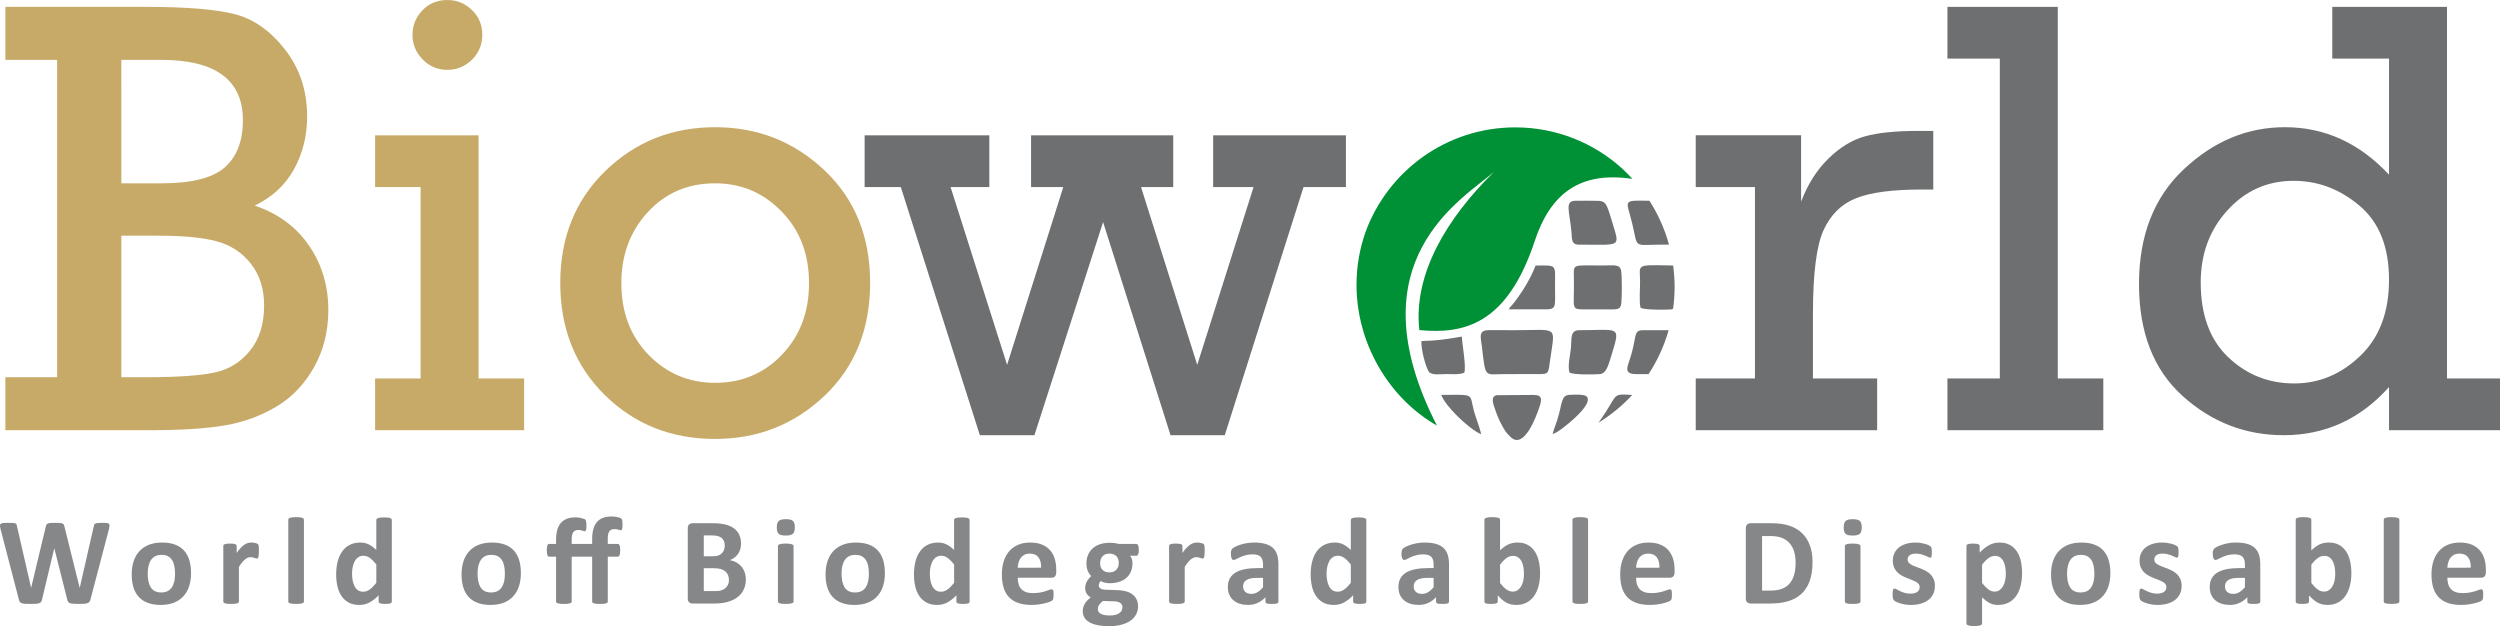 <svg xmlns:inkscape="http://www.inkscape.org/namespaces/inkscape" xmlns:sodipodi="http://sodipodi.sourceforge.net/DTD/sodipodi-0.dtd" xmlns="http://www.w3.org/2000/svg" xmlns:svg="http://www.w3.org/2000/svg" version="1.1" id="svg16" sodipodi:docname="BioWorld Logo QQ.cdr" viewBox="153.81 384.92 287.66 72.04">
  <defs id="defs20"/>
  <sodipodi:namedview id="namedview18" pagecolor="#ffffff" bordercolor="#666666" borderopacity="1.0" inkscape:pageshadow="2" inkscape:pageopacity="0.0" inkscape:pagecheckerboard="0"/>
  <g id="Layer1000">
    <path d="m 218.276,417.468 c 0,-5.225 1.734,-9.53 5.189,-12.877 3.455,-3.36 7.664,-5.034 12.638,-5.034 4.878,0 9.075,1.65 12.578,4.962 3.503,3.312 5.249,7.628 5.249,12.949 0,5.332 -1.746,9.661 -5.237,12.985 -3.491,3.312 -7.688,4.974 -12.59,4.974 -5.046,0 -9.278,-1.686 -12.698,-5.046 -3.419,-3.372 -5.129,-7.676 -5.129,-12.913 z m 7.03,0.024 c 0,3.36 1.04,6.11 3.133,8.262 2.092,2.14 4.651,3.216 7.664,3.216 3.061,0 5.632,-1.088 7.7,-3.252 2.068,-2.176 3.097,-4.914 3.097,-8.226 0,-3.336 -1.052,-6.086 -3.157,-8.238 -2.104,-2.164 -4.651,-3.24 -7.64,-3.24 -3.133,0 -5.715,1.1 -7.748,3.312 -2.033,2.2 -3.049,4.926 -3.049,8.166 z m -64.924,10.833 v -36.515 h -5.954 v -6.098 h 16.225 c 4.46,0 7.808,0.263 10.031,0.801 2.236,0.538 4.197,1.901 5.907,4.089 1.71,2.188 2.559,4.747 2.559,7.7 0,2.26 -0.514,4.304 -1.53,6.134 -1.028,1.817 -2.523,3.204 -4.496,4.137 2.714,0.933 4.806,2.475 6.265,4.639 1.471,2.152 2.2,4.615 2.2,7.389 0,2.403 -0.538,4.591 -1.626,6.54 -1.088,1.961 -2.535,3.479 -4.328,4.556 -1.794,1.064 -3.766,1.794 -5.907,2.164 -2.128,0.37 -5.046,0.562 -8.728,0.562 h -16.572 v -6.098 z m 7.389,-22.311 h 4.579 c 3.503,0 5.942,-0.61 7.329,-1.841 1.387,-1.232 2.08,-3.037 2.08,-5.417 0,-4.627 -3.133,-6.947 -9.41,-6.947 h -4.579 z m 0,22.311 h 2.762 c 3.623,0 6.277,-0.179 7.951,-0.538 1.686,-0.359 3.061,-1.22 4.125,-2.559 1.064,-1.339 1.59,-3.049 1.59,-5.153 0,-1.913 -0.502,-3.515 -1.518,-4.806 -1.016,-1.291 -2.332,-2.152 -3.934,-2.583 -1.59,-0.431 -3.85,-0.646 -6.767,-0.646 h -4.209 z m 33.502,-39.409 c 0,-1.076 0.383,-2.009 1.136,-2.798 0.753,-0.801 1.722,-1.196 2.881,-1.196 1.1,0 2.033,0.383 2.834,1.16 0.789,0.765 1.183,1.722 1.183,2.834 0,1.124 -0.395,2.08 -1.183,2.869 -0.801,0.777 -1.734,1.172 -2.834,1.172 -1.112,0 -2.068,-0.395 -2.846,-1.196 -0.777,-0.789 -1.172,-1.746 -1.172,-2.846 z m 0.933,39.552 v -22.024 h -5.237 v -5.955 h 11.909 v 27.978 h 5.237 v 5.955 h -17.146 v -5.955 z" style="fill:#c8aa68;fill-rule:evenodd" id="path2"/>
    <path d="m 342.585,420.342 c 0.548,0.26 2.765,0.227 3.487,0.183 l 0.249,-0.061 c 0.116,-0.833 0.177,-1.714 0.177,-2.549 0,-0.835 -0.07,-1.673 -0.17,-2.45 l -0.348,-0.002 c -3.92,-0.077 -3.506,-0.118 -3.458,1.666 0.022,0.834 -0.136,2.597 0.063,3.213 z m 1.02,-12.319 c 0.988,1.54 1.751,3.237 2.245,5.045 l -0.783,0.002 c -3.439,0.005 -2.735,0.529 -3.458,-2.473 -0.647,-2.686 -1.243,-2.636 1.996,-2.574 z m 2.205,14.888 c -0.513,1.816 -1.3,3.518 -2.312,5.058 l -1.338,-8e-4 c -1.737,0.007 -1.012,-0.892 -0.594,-2.438 0.544,-2.016 0.242,-2.618 1.321,-2.618 z m -4.188,7.456 c -1.141,1.233 -2.449,2.309 -3.889,3.192 2.422,-3.335 1.336,-3.34 3.889,-3.192 z m -9.164,4.499 c 0.648,-0.162 2.095,-1.429 2.485,-1.79 0.392,-0.363 2.054,-1.884 1.438,-2.534 -0.266,-0.281 -1.456,-0.211 -1.949,-0.192 -1.02,0.039 -0.822,0.906 -1.432,2.877 -0.16,0.516 -0.441,1.188 -0.541,1.639 z m -5.56,-6.9 3.906,-0.002 c 1.273,-6e-4 1.145,-0.037 1.4,-1.828 0.551,-3.867 0.92,-3.215 -4.307,-3.222 -0.933,-0.003 -1.892,-0.023 -2.822,-0.007 -1.211,0.02 -0.869,0.888 -0.756,1.859 0.437,3.76 0.294,3.204 2.579,3.2 z m 3.361,2.397 -4.257,0.029 c -0.749,0.205 -0.337,1.092 -0.145,1.675 0.182,0.554 0.469,1.234 0.731,1.721 0.379,0.704 0.572,0.993 1.087,1.461 1.501,1.363 2.896,-2.36 3.254,-3.458 0.27,-0.826 0.43,-1.429 -0.671,-1.429 z m -12.878,-6.202 c -0.129,0.702 0.482,3.069 0.847,3.542 0.335,0.434 1.353,0.26 1.947,0.259 0.746,-0.002 1.569,0.09 2.124,-0.163 0.237,-0.694 -0.238,-3.171 -0.284,-4.152 -1.713,0.297 -2.784,0.477 -4.635,0.514 z m 10.036,-3.646 4.115,0.001 c 1.411,-0.004 1.21,-0.193 1.206,-2.661 -0.005,-2.583 0.291,-2.394 -2.24,-2.381 -0.541,1.462 -1.592,3.155 -2.577,4.403 -0.207,0.263 -0.377,0.355 -0.503,0.638 z m 8.748,0.005 3.271,-0.002 c 0.69,-0.009 0.878,-0.149 0.937,-0.802 0.062,-0.671 0.085,-3.054 -0.034,-3.672 -0.149,-0.774 -0.953,-0.575 -2.084,-0.576 -3.63,-0.002 -3.363,-0.253 -3.348,1.477 0.007,0.78 0.008,1.583 -0.014,2.363 -0.033,1.185 0.115,1.212 1.272,1.211 z m -1.76,7.279 c 0.585,0.258 2.65,0.226 3.493,0.167 0.781,-0.054 1.038,-1.222 1.369,-2.29 1.045,-3.379 0.821,-2.757 -3.737,-2.763 -1.101,-0.002 -0.863,1.044 -0.963,2.057 -0.085,0.863 -0.401,2.072 -0.162,2.829 z m 1.125,-14.726 c 4.755,-0.009 4.68,0.362 3.862,-2.35 -0.773,-2.564 -0.764,-2.708 -2.045,-2.7 -0.745,0.005 -1.542,-0.03 -2.278,-0.005 -1.227,0.042 -0.686,1.094 -0.443,3.552 0.082,0.829 -0.071,1.504 0.904,1.503 z m -11.299,21.817 c -0.068,-0.53 -0.621,-1.937 -0.813,-2.648 -0.569,-2.098 0.203,-1.901 -3.772,-1.883 0.435,1.241 3.082,3.85 4.585,4.531 z m -57.673,0.105 -9.099,-28.552 h -4.161 v -5.955 h 14.348 v 5.955 h -4.46 l 6.504,20.458 6.468,-20.458 h -3.707 v -5.955 h 16.357 v 5.955 h -3.706 l 6.468,20.458 6.481,-20.458 h -4.651 v -5.955 h 15.28 v 5.955 h -4.878 l -9.063,28.552 h -6.241 l -7.76,-24.523 -7.903,24.523 z m 89.184,-6.529 v -22.024 h -6.815 v -5.955 h 12.124 v 7.64 c 0.753,-1.985 1.794,-3.635 3.121,-4.938 1.339,-1.315 2.75,-2.176 4.233,-2.583 1.494,-0.418 3.527,-0.622 6.098,-0.622 h 1.758 v 6.743 h -1.327 c -3.396,0 -5.918,0.335 -7.592,1.016 -1.674,0.67 -2.905,1.901 -3.719,3.683 -0.801,1.782 -1.208,4.986 -1.208,9.589 v 7.449 h 7.389 v 5.955 h -20.876 v -5.955 z m 28.175,0 V 391.666 H 377.89 v -5.954 h 12.698 v 42.756 h 5.237 v 5.955 H 377.89 v -5.955 z m 57.553,0 v 5.955 h -12.77 v -4.962 c -3.312,3.695 -7.353,5.536 -12.124,5.536 -4.412,0 -8.298,-1.507 -11.634,-4.52 -3.336,-3.013 -5.01,-7.305 -5.01,-12.865 0,-5.584 1.722,-9.996 5.153,-13.212 3.432,-3.228 7.306,-4.842 11.634,-4.842 4.579,0 8.573,1.817 11.981,5.464 v -13.355 h -6.528 v -5.954 h 13.2 v 42.756 z m -34.435,-11.048 c 0,3.73 1.052,6.6 3.168,8.609 2.116,2.009 4.651,3.013 7.592,3.013 2.858,0 5.38,-1.052 7.593,-3.168 2.212,-2.116 3.312,-5.034 3.312,-8.764 0,-3.766 -1.124,-6.6 -3.384,-8.513 -2.26,-1.913 -4.783,-2.869 -7.593,-2.869 -3.013,0 -5.548,1.124 -7.604,3.384 -2.057,2.248 -3.085,5.022 -3.085,8.31 z" style="fill:#6e6f70;fill-rule:evenodd" id="path4"/>
    <path d="m 341.638,405.505 c -0.356,-0.395 -0.729,-0.774 -1.118,-1.137 l -0.028,-0.027 -6e-4,-3e-4 c -3.256,-2.96 -7.582,-4.764 -12.33,-4.764 -7.903,0 -14.638,5 -17.216,12.008 -0.679,1.908 -1.05,3.963 -1.05,6.104 0,6.595 3.551,12.721 8.803,15.936 0.149,0.09 0.299,0.177 0.451,0.263 -9.765,-19.02 3.057,-26.115 6.565,-29.191 -5.452,5.351 -9.313,11.799 -8.588,18.207 4.997,0.469 10.048,-0.513 13.266,-10.224 1.818,-5.487 5.2,-8.08 11.245,-7.174 z" style="fill:#009035;fill-rule:evenodd" id="path6"/>
    <g id="Layer1001">
      <path d="m 164.221,453.887 c -0.029,0.115 -0.068,0.207 -0.119,0.275 -0.049,0.068 -0.124,0.122 -0.224,0.156 -0.1,0.037 -0.229,0.061 -0.385,0.073 -0.158,0.012 -0.358,0.017 -0.6,0.017 -0.27,0 -0.49,-0.005 -0.653,-0.017 -0.166,-0.012 -0.295,-0.036 -0.39,-0.073 -0.095,-0.034 -0.163,-0.088 -0.207,-0.156 -0.042,-0.068 -0.076,-0.161 -0.1,-0.275 l -1.479,-5.859 h -0.015 l -1.399,5.859 c -0.024,0.11 -0.056,0.2 -0.1,0.268 -0.041,0.068 -0.11,0.122 -0.202,0.161 -0.093,0.039 -0.219,0.064 -0.378,0.076 -0.161,0.012 -0.37,0.017 -0.631,0.017 -0.278,0 -0.497,-0.005 -0.66,-0.017 -0.163,-0.012 -0.295,-0.036 -0.39,-0.073 -0.095,-0.034 -0.163,-0.088 -0.207,-0.156 -0.041,-0.068 -0.078,-0.161 -0.105,-0.275 l -2.098,-8.064 c -0.044,-0.173 -0.066,-0.307 -0.071,-0.405 -0.005,-0.098 0.022,-0.173 0.08,-0.224 0.061,-0.053 0.159,-0.085 0.292,-0.098 0.136,-0.012 0.324,-0.017 0.566,-0.017 0.224,0 0.399,0.002 0.531,0.01 0.132,0.007 0.229,0.024 0.295,0.051 0.066,0.027 0.112,0.063 0.136,0.115 0.022,0.049 0.042,0.119 0.056,0.209 l 1.623,7.08 h 0.007 l 1.684,-7.028 c 0.02,-0.09 0.044,-0.166 0.076,-0.222 0.029,-0.058 0.083,-0.102 0.156,-0.132 0.073,-0.032 0.175,-0.054 0.305,-0.066 0.127,-0.012 0.3,-0.017 0.514,-0.017 0.229,0 0.409,0.005 0.546,0.015 0.137,0.01 0.241,0.029 0.314,0.061 0.073,0.032 0.127,0.076 0.161,0.132 0.034,0.056 0.058,0.134 0.078,0.229 l 1.745,7.028 h 0.015 l 1.608,-7.057 c 0.015,-0.076 0.034,-0.141 0.056,-0.198 0.024,-0.054 0.071,-0.098 0.136,-0.127 0.068,-0.032 0.163,-0.054 0.288,-0.066 0.124,-0.012 0.297,-0.017 0.522,-0.017 0.212,0 0.375,0.005 0.492,0.017 0.117,0.012 0.2,0.044 0.253,0.098 0.051,0.051 0.076,0.129 0.068,0.232 -0.007,0.102 -0.032,0.241 -0.075,0.419 z m 11.572,-3.015 c 0,0.541 -0.071,1.036 -0.214,1.484 -0.144,0.446 -0.358,0.831 -0.651,1.155 -0.29,0.324 -0.653,0.573 -1.092,0.751 -0.439,0.175 -0.951,0.263 -1.535,0.263 -0.568,0 -1.06,-0.078 -1.479,-0.236 -0.419,-0.156 -0.768,-0.385 -1.043,-0.684 -0.276,-0.3 -0.48,-0.668 -0.614,-1.106 -0.134,-0.436 -0.2,-0.936 -0.2,-1.499 0,-0.541 0.073,-1.038 0.217,-1.486 0.146,-0.451 0.363,-0.836 0.655,-1.158 0.29,-0.319 0.653,-0.568 1.089,-0.746 0.434,-0.175 0.946,-0.263 1.53,-0.263 0.573,0 1.067,0.078 1.486,0.232 0.419,0.156 0.765,0.383 1.038,0.682 0.275,0.3 0.478,0.668 0.612,1.106 0.134,0.436 0.2,0.938 0.2,1.506 z m -1.843,0.071 c 0,-0.314 -0.024,-0.605 -0.075,-0.868 -0.051,-0.266 -0.134,-0.495 -0.256,-0.69 -0.119,-0.195 -0.278,-0.348 -0.475,-0.458 -0.2,-0.11 -0.449,-0.163 -0.751,-0.163 -0.268,0 -0.502,0.049 -0.704,0.146 -0.2,0.097 -0.366,0.241 -0.495,0.429 -0.129,0.188 -0.227,0.414 -0.29,0.677 -0.066,0.266 -0.098,0.565 -0.098,0.904 0,0.314 0.027,0.604 0.078,0.868 0.054,0.266 0.139,0.495 0.256,0.69 0.117,0.195 0.275,0.346 0.478,0.453 0.2,0.107 0.448,0.161 0.746,0.161 0.273,0 0.509,-0.049 0.712,-0.146 0.2,-0.097 0.365,-0.239 0.495,-0.424 0.129,-0.188 0.224,-0.412 0.288,-0.675 0.061,-0.266 0.092,-0.565 0.092,-0.904 z m 9.646,-2.6 c 0,0.171 -0.005,0.312 -0.014,0.422 -0.01,0.11 -0.024,0.195 -0.041,0.256 -0.02,0.061 -0.046,0.105 -0.076,0.129 -0.032,0.024 -0.071,0.034 -0.119,0.034 -0.037,0 -0.081,-0.007 -0.129,-0.024 -0.046,-0.017 -0.1,-0.034 -0.161,-0.054 -0.059,-0.019 -0.124,-0.037 -0.195,-0.054 -0.073,-0.017 -0.151,-0.024 -0.236,-0.024 -0.1,0 -0.2,0.02 -0.3,0.061 -0.1,0.041 -0.205,0.102 -0.312,0.19 -0.107,0.085 -0.219,0.2 -0.336,0.341 -0.117,0.144 -0.241,0.32 -0.375,0.529 v 3.975 c 0,0.046 -0.015,0.088 -0.044,0.124 -0.027,0.037 -0.075,0.066 -0.146,0.09 -0.068,0.022 -0.161,0.042 -0.273,0.054 -0.115,0.012 -0.261,0.017 -0.436,0.017 -0.175,0 -0.322,-0.005 -0.436,-0.017 -0.112,-0.012 -0.205,-0.032 -0.273,-0.054 -0.071,-0.024 -0.12,-0.054 -0.146,-0.09 -0.029,-0.036 -0.044,-0.078 -0.044,-0.124 v -6.375 c 0,-0.046 0.012,-0.088 0.036,-0.124 0.022,-0.037 0.066,-0.066 0.127,-0.09 0.064,-0.022 0.141,-0.041 0.239,-0.054 0.098,-0.012 0.222,-0.017 0.368,-0.017 0.153,0 0.278,0.005 0.378,0.017 0.1,0.012 0.178,0.032 0.234,0.054 0.054,0.024 0.092,0.053 0.117,0.09 0.024,0.037 0.037,0.078 0.037,0.124 v 0.794 c 0.166,-0.239 0.324,-0.434 0.47,-0.587 0.149,-0.153 0.29,-0.278 0.422,-0.368 0.134,-0.09 0.268,-0.153 0.402,-0.188 0.132,-0.037 0.266,-0.054 0.4,-0.054 0.061,0 0.129,0.003 0.2,0.01 0.071,0.007 0.146,0.019 0.222,0.037 0.075,0.017 0.144,0.036 0.2,0.056 0.058,0.022 0.1,0.044 0.127,0.068 0.024,0.024 0.044,0.051 0.056,0.078 0.012,0.029 0.022,0.068 0.032,0.119 0.01,0.049 0.017,0.124 0.022,0.224 0.005,0.1 0.007,0.234 0.007,0.405 z m 5.184,5.781 c 0,0.046 -0.015,0.088 -0.044,0.124 -0.027,0.037 -0.075,0.066 -0.146,0.09 -0.068,0.022 -0.161,0.042 -0.273,0.054 -0.115,0.012 -0.261,0.017 -0.436,0.017 -0.175,0 -0.322,-0.005 -0.436,-0.017 -0.112,-0.012 -0.205,-0.032 -0.273,-0.054 -0.071,-0.024 -0.12,-0.054 -0.146,-0.09 -0.029,-0.036 -0.044,-0.078 -0.044,-0.124 v -9.395 c 0,-0.049 0.015,-0.09 0.044,-0.129 0.027,-0.036 0.075,-0.07 0.146,-0.095 0.068,-0.027 0.161,-0.046 0.273,-0.061 0.115,-0.015 0.261,-0.022 0.436,-0.022 0.175,0 0.321,0.007 0.436,0.022 0.112,0.015 0.205,0.034 0.273,0.061 0.071,0.024 0.12,0.058 0.146,0.095 0.029,0.039 0.044,0.081 0.044,0.129 z m 10.114,0 c 0,0.051 -0.012,0.095 -0.036,0.132 -0.022,0.037 -0.064,0.066 -0.119,0.09 -0.059,0.022 -0.137,0.039 -0.234,0.049 -0.098,0.01 -0.217,0.015 -0.358,0.015 -0.154,0 -0.278,-0.005 -0.373,-0.015 -0.095,-0.01 -0.171,-0.027 -0.232,-0.049 -0.058,-0.024 -0.102,-0.056 -0.127,-0.09 -0.027,-0.037 -0.041,-0.081 -0.041,-0.134 v -0.709 c -0.327,0.353 -0.673,0.626 -1.031,0.821 -0.361,0.195 -0.758,0.292 -1.197,0.292 -0.485,0 -0.897,-0.095 -1.23,-0.283 -0.336,-0.188 -0.609,-0.441 -0.821,-0.76 -0.212,-0.317 -0.366,-0.69 -0.461,-1.116 -0.095,-0.426 -0.144,-0.875 -0.144,-1.345 0,-0.566 0.061,-1.075 0.183,-1.528 0.122,-0.451 0.297,-0.836 0.531,-1.155 0.234,-0.319 0.524,-0.563 0.872,-0.736 0.346,-0.171 0.746,-0.256 1.199,-0.256 0.356,0 0.68,0.073 0.97,0.217 0.292,0.146 0.58,0.358 0.865,0.639 v -3.443 c 0,-0.049 0.012,-0.09 0.039,-0.129 0.027,-0.036 0.073,-0.071 0.144,-0.095 0.068,-0.027 0.161,-0.046 0.273,-0.061 0.115,-0.014 0.261,-0.022 0.436,-0.022 0.175,0 0.322,0.007 0.436,0.022 0.112,0.015 0.205,0.034 0.271,0.061 0.066,0.024 0.115,0.058 0.141,0.095 0.029,0.039 0.044,0.081 0.044,0.129 z m -1.784,-4.257 c -0.256,-0.324 -0.505,-0.57 -0.738,-0.744 -0.236,-0.17 -0.482,-0.256 -0.741,-0.256 -0.231,0 -0.434,0.058 -0.602,0.175 -0.171,0.117 -0.305,0.27 -0.407,0.465 -0.102,0.197 -0.18,0.414 -0.229,0.653 -0.051,0.241 -0.076,0.487 -0.076,0.738 0,0.268 0.022,0.526 0.064,0.777 0.044,0.253 0.115,0.478 0.212,0.675 0.098,0.197 0.227,0.356 0.39,0.475 0.161,0.119 0.366,0.178 0.614,0.178 0.122,0 0.244,-0.017 0.36,-0.054 0.117,-0.036 0.234,-0.093 0.356,-0.175 0.122,-0.081 0.246,-0.185 0.375,-0.317 0.129,-0.132 0.271,-0.29 0.422,-0.48 z m 16.635,1.006 c 0,0.541 -0.071,1.036 -0.215,1.484 -0.144,0.446 -0.358,0.831 -0.65,1.155 -0.29,0.324 -0.653,0.573 -1.092,0.751 -0.439,0.175 -0.951,0.263 -1.535,0.263 -0.568,0 -1.06,-0.078 -1.479,-0.236 -0.419,-0.156 -0.768,-0.385 -1.043,-0.684 -0.276,-0.3 -0.48,-0.668 -0.614,-1.106 -0.134,-0.436 -0.2,-0.936 -0.2,-1.499 0,-0.541 0.073,-1.038 0.217,-1.486 0.146,-0.451 0.363,-0.836 0.655,-1.158 0.29,-0.319 0.653,-0.568 1.089,-0.746 0.434,-0.175 0.946,-0.263 1.53,-0.263 0.573,0 1.068,0.078 1.486,0.232 0.419,0.156 0.765,0.383 1.038,0.682 0.275,0.3 0.478,0.668 0.612,1.106 0.134,0.436 0.2,0.938 0.2,1.506 z m -1.843,0.071 c 0,-0.314 -0.024,-0.605 -0.075,-0.868 -0.051,-0.266 -0.134,-0.495 -0.256,-0.69 -0.119,-0.195 -0.278,-0.348 -0.475,-0.458 -0.2,-0.11 -0.448,-0.163 -0.751,-0.163 -0.268,0 -0.502,0.049 -0.704,0.146 -0.2,0.097 -0.366,0.241 -0.495,0.429 -0.129,0.188 -0.227,0.414 -0.29,0.677 -0.066,0.266 -0.098,0.565 -0.098,0.904 0,0.314 0.027,0.604 0.078,0.868 0.054,0.266 0.139,0.495 0.256,0.69 0.117,0.195 0.275,0.346 0.478,0.453 0.2,0.107 0.449,0.161 0.746,0.161 0.273,0 0.509,-0.049 0.712,-0.146 0.2,-0.097 0.365,-0.239 0.495,-0.424 0.129,-0.188 0.224,-0.412 0.288,-0.675 0.061,-0.266 0.092,-0.565 0.092,-0.904 z m 13.535,-5.634 c 0,0.229 -0.014,0.392 -0.046,0.487 -0.032,0.095 -0.081,0.144 -0.154,0.144 -0.032,0 -0.068,-0.007 -0.109,-0.022 -0.039,-0.014 -0.09,-0.032 -0.149,-0.051 -0.058,-0.02 -0.127,-0.034 -0.202,-0.049 -0.076,-0.015 -0.163,-0.022 -0.263,-0.022 -0.273,0 -0.47,0.085 -0.592,0.256 -0.119,0.171 -0.18,0.453 -0.18,0.848 v 0.607 h 1.15 c 0.044,0 0.08,0.012 0.117,0.037 0.034,0.024 0.066,0.063 0.093,0.117 0.024,0.056 0.044,0.132 0.056,0.227 0.012,0.095 0.017,0.212 0.017,0.351 0,0.263 -0.024,0.451 -0.073,0.563 -0.051,0.112 -0.117,0.168 -0.202,0.168 h -1.157 v 5.154 c 0,0.046 -0.015,0.088 -0.044,0.124 -0.027,0.037 -0.075,0.066 -0.141,0.09 -0.068,0.022 -0.161,0.042 -0.278,0.054 -0.117,0.012 -0.261,0.017 -0.431,0.017 -0.178,0 -0.324,-0.005 -0.441,-0.017 -0.117,-0.012 -0.21,-0.032 -0.278,-0.054 -0.066,-0.024 -0.115,-0.054 -0.141,-0.09 -0.029,-0.036 -0.044,-0.078 -0.044,-0.124 v -5.154 h -2.354 v 5.154 c 0,0.046 -0.015,0.088 -0.044,0.124 -0.027,0.037 -0.076,0.066 -0.146,0.09 -0.068,0.022 -0.163,0.042 -0.28,0.054 -0.117,0.012 -0.261,0.017 -0.431,0.017 -0.173,0 -0.317,-0.005 -0.434,-0.017 -0.117,-0.012 -0.212,-0.032 -0.28,-0.054 -0.068,-0.024 -0.117,-0.054 -0.144,-0.09 -0.027,-0.036 -0.039,-0.078 -0.039,-0.124 v -5.154 h -0.797 c -0.09,0 -0.159,-0.056 -0.202,-0.168 -0.046,-0.112 -0.068,-0.3 -0.068,-0.563 0,-0.139 0.005,-0.256 0.017,-0.351 0.012,-0.095 0.029,-0.171 0.051,-0.227 0.022,-0.054 0.049,-0.092 0.085,-0.117 0.034,-0.024 0.075,-0.037 0.124,-0.037 h 0.79 v -0.47 c 0,-0.426 0.044,-0.802 0.132,-1.126 0.088,-0.322 0.224,-0.592 0.407,-0.809 0.185,-0.214 0.417,-0.378 0.695,-0.487 0.278,-0.11 0.609,-0.163 0.989,-0.163 0.21,0 0.397,0.017 0.566,0.054 0.166,0.036 0.309,0.075 0.429,0.119 0.056,0.017 0.102,0.044 0.134,0.073 0.034,0.032 0.061,0.078 0.083,0.136 0.022,0.061 0.037,0.137 0.046,0.229 0.01,0.095 0.015,0.209 0.015,0.348 0,0.234 -0.015,0.4 -0.046,0.495 -0.032,0.095 -0.083,0.141 -0.154,0.141 -0.034,0 -0.071,-0.005 -0.115,-0.02 -0.041,-0.014 -0.093,-0.032 -0.149,-0.051 -0.056,-0.02 -0.124,-0.037 -0.202,-0.054 -0.081,-0.017 -0.166,-0.024 -0.261,-0.024 -0.276,0 -0.473,0.085 -0.592,0.259 -0.119,0.173 -0.178,0.456 -0.178,0.848 v 0.502 h 2.354 v -0.566 c 0,-0.434 0.046,-0.811 0.137,-1.135 0.09,-0.324 0.227,-0.595 0.409,-0.812 0.183,-0.217 0.414,-0.378 0.692,-0.485 0.278,-0.107 0.609,-0.161 0.994,-0.161 0.205,0 0.39,0.017 0.56,0.051 0.168,0.032 0.312,0.071 0.431,0.115 0.051,0.017 0.095,0.044 0.132,0.078 0.037,0.034 0.064,0.078 0.083,0.137 0.017,0.056 0.031,0.134 0.041,0.229 0.01,0.095 0.014,0.212 0.014,0.351 z m 14.193,6.282 c 0,0.329 -0.046,0.626 -0.137,0.895 -0.09,0.266 -0.214,0.502 -0.373,0.707 -0.161,0.205 -0.351,0.38 -0.57,0.529 -0.222,0.149 -0.466,0.268 -0.731,0.366 -0.266,0.095 -0.551,0.166 -0.853,0.209 -0.302,0.046 -0.639,0.068 -1.009,0.068 h -2.454 c -0.156,0 -0.287,-0.046 -0.395,-0.139 -0.107,-0.093 -0.161,-0.244 -0.161,-0.453 v -8.057 c 0,-0.21 0.054,-0.361 0.161,-0.453 0.107,-0.093 0.239,-0.139 0.395,-0.139 h 2.315 c 0.565,0 1.043,0.048 1.435,0.144 0.393,0.095 0.721,0.239 0.99,0.431 0.27,0.193 0.475,0.436 0.617,0.731 0.144,0.295 0.215,0.641 0.215,1.041 0,0.224 -0.029,0.434 -0.085,0.631 -0.056,0.198 -0.141,0.378 -0.249,0.538 -0.11,0.163 -0.244,0.305 -0.405,0.429 -0.159,0.124 -0.339,0.224 -0.544,0.3 0.261,0.049 0.504,0.132 0.726,0.251 0.222,0.12 0.414,0.273 0.578,0.461 0.166,0.188 0.295,0.41 0.39,0.66 0.095,0.253 0.144,0.536 0.144,0.85 z m -2.427,-3.894 c 0,-0.185 -0.029,-0.351 -0.085,-0.499 -0.056,-0.146 -0.141,-0.271 -0.256,-0.368 -0.115,-0.098 -0.258,-0.171 -0.431,-0.224 -0.173,-0.051 -0.405,-0.078 -0.695,-0.078 h -0.945 v 2.398 h 1.045 c 0.27,0 0.487,-0.032 0.648,-0.098 0.161,-0.063 0.295,-0.151 0.402,-0.263 0.107,-0.112 0.185,-0.244 0.239,-0.392 0.051,-0.151 0.078,-0.307 0.078,-0.475 z m 0.482,3.962 c 0,-0.214 -0.036,-0.407 -0.107,-0.577 -0.071,-0.168 -0.175,-0.31 -0.314,-0.424 -0.137,-0.115 -0.312,-0.202 -0.526,-0.266 -0.215,-0.061 -0.492,-0.093 -0.836,-0.093 h -1.111 v 2.632 h 1.355 c 0.261,0 0.48,-0.027 0.66,-0.083 0.178,-0.054 0.331,-0.137 0.463,-0.244 0.129,-0.107 0.232,-0.239 0.307,-0.4 0.073,-0.159 0.11,-0.341 0.11,-0.546 z m 7.436,2.464 c 0,0.046 -0.015,0.088 -0.044,0.124 -0.027,0.037 -0.075,0.066 -0.146,0.09 -0.068,0.022 -0.161,0.042 -0.273,0.054 -0.115,0.012 -0.261,0.017 -0.436,0.017 -0.175,0 -0.322,-0.005 -0.436,-0.017 -0.112,-0.012 -0.205,-0.032 -0.273,-0.054 -0.071,-0.024 -0.12,-0.054 -0.146,-0.09 -0.029,-0.036 -0.044,-0.078 -0.044,-0.124 v -6.361 c 0,-0.046 0.015,-0.088 0.044,-0.124 0.027,-0.037 0.075,-0.068 0.146,-0.093 0.068,-0.027 0.161,-0.046 0.273,-0.061 0.115,-0.014 0.261,-0.022 0.436,-0.022 0.175,0 0.322,0.007 0.436,0.022 0.112,0.015 0.205,0.034 0.273,0.061 0.071,0.024 0.12,0.056 0.146,0.093 0.029,0.036 0.044,0.078 0.044,0.124 z m 0.146,-8.539 c 0,0.363 -0.073,0.612 -0.222,0.751 -0.149,0.139 -0.421,0.207 -0.824,0.207 -0.405,0 -0.68,-0.066 -0.819,-0.2 -0.141,-0.134 -0.212,-0.375 -0.212,-0.721 0,-0.363 0.073,-0.614 0.219,-0.755 0.144,-0.139 0.419,-0.209 0.826,-0.209 0.4,0 0.673,0.068 0.816,0.205 0.144,0.134 0.214,0.375 0.214,0.724 z m 10.363,5.288 c 0,0.541 -0.071,1.036 -0.214,1.484 -0.144,0.446 -0.358,0.831 -0.651,1.155 -0.29,0.324 -0.653,0.573 -1.092,0.751 -0.439,0.175 -0.95,0.263 -1.535,0.263 -0.568,0 -1.06,-0.078 -1.479,-0.236 -0.419,-0.156 -0.768,-0.385 -1.043,-0.684 -0.276,-0.3 -0.48,-0.668 -0.614,-1.106 -0.134,-0.436 -0.2,-0.936 -0.2,-1.499 0,-0.541 0.073,-1.038 0.217,-1.486 0.146,-0.451 0.363,-0.836 0.655,-1.158 0.29,-0.319 0.653,-0.568 1.089,-0.746 0.434,-0.175 0.946,-0.263 1.53,-0.263 0.573,0 1.067,0.078 1.486,0.232 0.419,0.156 0.765,0.383 1.038,0.682 0.275,0.3 0.478,0.668 0.612,1.106 0.134,0.436 0.2,0.938 0.2,1.506 z m -1.843,0.071 c 0,-0.314 -0.024,-0.605 -0.075,-0.868 -0.051,-0.266 -0.134,-0.495 -0.256,-0.69 -0.119,-0.195 -0.278,-0.348 -0.475,-0.458 -0.2,-0.11 -0.449,-0.163 -0.751,-0.163 -0.268,0 -0.502,0.049 -0.705,0.146 -0.2,0.097 -0.366,0.241 -0.495,0.429 -0.129,0.188 -0.227,0.414 -0.29,0.677 -0.066,0.266 -0.098,0.565 -0.098,0.904 0,0.314 0.027,0.604 0.078,0.868 0.053,0.266 0.139,0.495 0.256,0.69 0.117,0.195 0.275,0.346 0.478,0.453 0.2,0.107 0.448,0.161 0.746,0.161 0.273,0 0.509,-0.049 0.712,-0.146 0.2,-0.097 0.365,-0.239 0.495,-0.424 0.129,-0.188 0.224,-0.412 0.288,-0.675 0.061,-0.266 0.092,-0.565 0.092,-0.904 z m 11.591,3.18 c 0,0.051 -0.012,0.095 -0.037,0.132 -0.022,0.037 -0.064,0.066 -0.119,0.09 -0.059,0.022 -0.137,0.039 -0.234,0.049 -0.098,0.01 -0.217,0.015 -0.358,0.015 -0.154,0 -0.278,-0.005 -0.373,-0.015 -0.095,-0.01 -0.171,-0.027 -0.232,-0.049 -0.058,-0.024 -0.102,-0.056 -0.127,-0.09 -0.027,-0.037 -0.041,-0.081 -0.041,-0.134 v -0.709 c -0.327,0.353 -0.673,0.626 -1.031,0.821 -0.361,0.195 -0.758,0.292 -1.197,0.292 -0.485,0 -0.897,-0.095 -1.23,-0.283 -0.336,-0.188 -0.609,-0.441 -0.821,-0.76 -0.212,-0.317 -0.366,-0.69 -0.461,-1.116 -0.095,-0.426 -0.144,-0.875 -0.144,-1.345 0,-0.566 0.061,-1.075 0.182,-1.528 0.122,-0.451 0.297,-0.836 0.531,-1.155 0.234,-0.319 0.524,-0.563 0.872,-0.736 0.346,-0.171 0.746,-0.256 1.199,-0.256 0.356,0 0.68,0.073 0.97,0.217 0.292,0.146 0.58,0.358 0.865,0.639 v -3.443 c 0,-0.049 0.012,-0.09 0.039,-0.129 0.027,-0.036 0.073,-0.071 0.144,-0.095 0.068,-0.027 0.161,-0.046 0.273,-0.061 0.115,-0.014 0.261,-0.022 0.436,-0.022 0.175,0 0.322,0.007 0.436,0.022 0.112,0.015 0.205,0.034 0.271,0.061 0.066,0.024 0.115,0.058 0.141,0.095 0.029,0.039 0.044,0.081 0.044,0.129 z m -1.784,-4.257 c -0.256,-0.324 -0.505,-0.57 -0.739,-0.744 -0.236,-0.17 -0.482,-0.256 -0.741,-0.256 -0.231,0 -0.434,0.058 -0.602,0.175 -0.171,0.117 -0.305,0.27 -0.407,0.465 -0.102,0.197 -0.18,0.414 -0.229,0.653 -0.051,0.241 -0.076,0.487 -0.076,0.738 0,0.268 0.022,0.526 0.064,0.777 0.044,0.253 0.115,0.478 0.212,0.675 0.098,0.197 0.227,0.356 0.39,0.475 0.161,0.119 0.366,0.178 0.614,0.178 0.122,0 0.244,-0.017 0.361,-0.054 0.117,-0.036 0.234,-0.093 0.356,-0.175 0.122,-0.081 0.246,-0.185 0.375,-0.317 0.129,-0.132 0.271,-0.29 0.422,-0.48 z m 11.752,0.887 c 0,0.219 -0.049,0.38 -0.146,0.485 -0.098,0.105 -0.232,0.158 -0.405,0.158 h -3.88 c 0,0.271 0.032,0.514 0.098,0.736 0.063,0.219 0.166,0.407 0.304,0.56 0.141,0.154 0.322,0.271 0.544,0.351 0.222,0.081 0.485,0.122 0.794,0.122 0.314,0 0.59,-0.022 0.829,-0.068 0.236,-0.046 0.444,-0.095 0.617,-0.151 0.173,-0.056 0.317,-0.105 0.431,-0.151 0.115,-0.046 0.207,-0.068 0.278,-0.068 0.044,0 0.081,0.007 0.107,0.024 0.029,0.017 0.054,0.046 0.073,0.09 0.017,0.041 0.032,0.102 0.039,0.18 0.007,0.078 0.01,0.178 0.01,0.295 0,0.105 -0.002,0.195 -0.007,0.268 -0.005,0.073 -0.012,0.136 -0.022,0.188 -0.01,0.054 -0.022,0.098 -0.041,0.132 -0.02,0.036 -0.044,0.071 -0.076,0.105 -0.032,0.032 -0.115,0.078 -0.253,0.136 -0.139,0.059 -0.314,0.115 -0.529,0.171 -0.215,0.056 -0.458,0.105 -0.734,0.146 -0.275,0.041 -0.57,0.063 -0.885,0.063 -0.568,0 -1.062,-0.071 -1.489,-0.214 -0.424,-0.141 -0.78,-0.358 -1.067,-0.648 -0.285,-0.29 -0.497,-0.658 -0.639,-1.099 -0.139,-0.444 -0.209,-0.963 -0.209,-1.557 0,-0.565 0.073,-1.075 0.222,-1.53 0.146,-0.453 0.361,-0.838 0.643,-1.155 0.28,-0.317 0.621,-0.558 1.024,-0.724 0.405,-0.168 0.858,-0.251 1.362,-0.251 0.533,0 0.989,0.078 1.367,0.236 0.38,0.156 0.69,0.375 0.933,0.653 0.241,0.278 0.422,0.609 0.536,0.99 0.115,0.38 0.171,0.794 0.171,1.243 z m -1.74,-0.512 c 0.015,-0.504 -0.088,-0.902 -0.305,-1.189 -0.217,-0.29 -0.55,-0.434 -1.004,-0.434 -0.229,0 -0.429,0.044 -0.597,0.129 -0.171,0.085 -0.312,0.2 -0.424,0.346 -0.112,0.146 -0.197,0.317 -0.256,0.514 -0.061,0.2 -0.095,0.41 -0.105,0.634 z" style="fill:#868789;fill-rule:evenodd" id="path8"/>
      <path d="m 284.848,448.194 c 0,0.229 -0.027,0.397 -0.08,0.507 -0.051,0.11 -0.115,0.166 -0.193,0.166 h -0.748 c 0.105,0.115 0.178,0.244 0.224,0.388 0.046,0.146 0.068,0.297 0.068,0.453 0,0.37 -0.064,0.699 -0.185,0.987 -0.124,0.287 -0.302,0.531 -0.533,0.729 -0.229,0.198 -0.509,0.346 -0.834,0.448 -0.327,0.102 -0.69,0.154 -1.089,0.154 -0.205,0 -0.4,-0.024 -0.585,-0.076 -0.188,-0.049 -0.329,-0.107 -0.429,-0.173 -0.058,0.061 -0.11,0.134 -0.154,0.222 -0.046,0.085 -0.068,0.18 -0.068,0.285 0,0.139 0.061,0.253 0.183,0.341 0.12,0.088 0.29,0.136 0.509,0.146 l 1.55,0.056 c 0.36,0.015 0.685,0.066 0.967,0.154 0.283,0.088 0.522,0.212 0.714,0.373 0.192,0.159 0.341,0.351 0.444,0.573 0.102,0.224 0.153,0.48 0.153,0.765 0,0.314 -0.071,0.609 -0.207,0.887 -0.139,0.28 -0.346,0.522 -0.622,0.726 -0.278,0.205 -0.624,0.366 -1.041,0.485 -0.417,0.119 -0.902,0.178 -1.46,0.178 -0.541,0 -1.004,-0.044 -1.389,-0.129 -0.382,-0.085 -0.697,-0.205 -0.941,-0.356 -0.246,-0.154 -0.424,-0.334 -0.536,-0.546 -0.112,-0.212 -0.168,-0.444 -0.168,-0.697 0,-0.156 0.02,-0.307 0.061,-0.448 0.041,-0.144 0.1,-0.28 0.178,-0.412 0.078,-0.129 0.175,-0.256 0.29,-0.373 0.115,-0.119 0.243,-0.234 0.392,-0.344 -0.205,-0.11 -0.363,-0.258 -0.475,-0.446 -0.112,-0.188 -0.168,-0.395 -0.168,-0.619 0,-0.28 0.066,-0.536 0.193,-0.768 0.129,-0.232 0.297,-0.439 0.502,-0.626 -0.168,-0.166 -0.3,-0.365 -0.399,-0.597 -0.1,-0.234 -0.151,-0.524 -0.151,-0.87 0,-0.373 0.066,-0.704 0.198,-0.997 0.129,-0.292 0.312,-0.539 0.546,-0.741 0.231,-0.202 0.512,-0.356 0.833,-0.463 0.324,-0.107 0.682,-0.161 1.072,-0.161 0.2,0 0.392,0.012 0.575,0.034 0.183,0.024 0.353,0.056 0.509,0.098 h 2.02 c 0.081,0 0.146,0.054 0.198,0.158 0.049,0.105 0.075,0.28 0.075,0.529 z m -2.308,1.509 c 0,-0.341 -0.095,-0.609 -0.285,-0.799 -0.19,-0.19 -0.458,-0.285 -0.807,-0.285 -0.175,0 -0.331,0.029 -0.463,0.09 -0.134,0.058 -0.244,0.139 -0.334,0.241 -0.088,0.102 -0.154,0.222 -0.195,0.358 -0.044,0.136 -0.063,0.278 -0.063,0.424 0,0.324 0.095,0.58 0.285,0.768 0.19,0.188 0.453,0.283 0.792,0.283 0.18,0 0.339,-0.029 0.47,-0.085 0.134,-0.058 0.244,-0.136 0.331,-0.236 0.09,-0.1 0.156,-0.214 0.202,-0.346 0.044,-0.132 0.066,-0.268 0.066,-0.412 z m 0.421,5.081 c 0,-0.212 -0.085,-0.378 -0.256,-0.49 -0.173,-0.115 -0.407,-0.178 -0.707,-0.185 l -1.279,-0.036 c -0.122,0.09 -0.222,0.178 -0.295,0.261 -0.075,0.083 -0.134,0.161 -0.18,0.239 -0.044,0.075 -0.073,0.149 -0.088,0.219 -0.015,0.071 -0.022,0.146 -0.022,0.222 0,0.236 0.12,0.417 0.361,0.541 0.241,0.124 0.58,0.185 1.016,0.185 0.273,0 0.502,-0.027 0.687,-0.083 0.185,-0.054 0.334,-0.127 0.448,-0.217 0.115,-0.09 0.195,-0.19 0.244,-0.302 0.046,-0.112 0.071,-0.229 0.071,-0.353 z m 9.461,-6.441 c 0,0.171 -0.005,0.312 -0.014,0.422 -0.01,0.11 -0.024,0.195 -0.041,0.256 -0.02,0.061 -0.046,0.105 -0.076,0.129 -0.032,0.024 -0.071,0.034 -0.119,0.034 -0.036,0 -0.081,-0.007 -0.129,-0.024 -0.046,-0.017 -0.1,-0.034 -0.161,-0.054 -0.059,-0.019 -0.124,-0.037 -0.195,-0.054 -0.073,-0.017 -0.151,-0.024 -0.236,-0.024 -0.1,0 -0.2,0.02 -0.3,0.061 -0.1,0.041 -0.205,0.102 -0.312,0.19 -0.107,0.085 -0.219,0.2 -0.336,0.341 -0.117,0.144 -0.241,0.32 -0.375,0.529 v 3.975 c 0,0.046 -0.015,0.088 -0.044,0.124 -0.027,0.037 -0.075,0.066 -0.146,0.09 -0.068,0.022 -0.161,0.042 -0.273,0.054 -0.115,0.012 -0.261,0.017 -0.436,0.017 -0.175,0 -0.322,-0.005 -0.436,-0.017 -0.112,-0.012 -0.205,-0.032 -0.273,-0.054 -0.071,-0.024 -0.12,-0.054 -0.146,-0.09 -0.029,-0.036 -0.044,-0.078 -0.044,-0.124 v -6.375 c 0,-0.046 0.012,-0.088 0.037,-0.124 0.022,-0.037 0.066,-0.066 0.127,-0.09 0.064,-0.022 0.141,-0.041 0.239,-0.054 0.098,-0.012 0.222,-0.017 0.368,-0.017 0.153,0 0.278,0.005 0.378,0.017 0.1,0.012 0.178,0.032 0.234,0.054 0.054,0.024 0.092,0.053 0.117,0.09 0.024,0.037 0.037,0.078 0.037,0.124 v 0.794 c 0.166,-0.239 0.324,-0.434 0.47,-0.587 0.149,-0.153 0.29,-0.278 0.421,-0.368 0.134,-0.09 0.268,-0.153 0.402,-0.188 0.132,-0.037 0.266,-0.054 0.4,-0.054 0.061,0 0.129,0.003 0.2,0.01 0.071,0.007 0.146,0.019 0.222,0.037 0.075,0.017 0.144,0.036 0.2,0.056 0.058,0.022 0.1,0.044 0.127,0.068 0.024,0.024 0.044,0.051 0.056,0.078 0.012,0.029 0.022,0.068 0.032,0.119 0.01,0.049 0.017,0.124 0.022,0.224 0.005,0.1 0.007,0.234 0.007,0.405 z m 8.489,5.803 c 0,0.066 -0.024,0.117 -0.07,0.156 -0.049,0.039 -0.124,0.066 -0.227,0.083 -0.102,0.017 -0.254,0.024 -0.456,0.024 -0.215,0 -0.37,-0.007 -0.468,-0.024 -0.098,-0.017 -0.168,-0.044 -0.207,-0.083 -0.041,-0.039 -0.061,-0.09 -0.061,-0.156 v -0.507 c -0.263,0.28 -0.561,0.497 -0.897,0.653 -0.334,0.156 -0.707,0.234 -1.116,0.234 -0.336,0 -0.648,-0.044 -0.931,-0.132 -0.283,-0.088 -0.526,-0.219 -0.734,-0.392 -0.207,-0.175 -0.368,-0.39 -0.482,-0.646 -0.115,-0.259 -0.171,-0.558 -0.171,-0.899 0,-0.373 0.073,-0.695 0.217,-0.967 0.146,-0.275 0.363,-0.499 0.65,-0.68 0.287,-0.178 0.643,-0.309 1.072,-0.395 0.426,-0.085 0.924,-0.129 1.489,-0.129 h 0.621 v -0.385 c 0,-0.2 -0.019,-0.375 -0.061,-0.526 -0.039,-0.148 -0.107,-0.275 -0.2,-0.375 -0.093,-0.1 -0.215,-0.173 -0.37,-0.222 -0.153,-0.046 -0.346,-0.071 -0.573,-0.071 -0.3,0 -0.568,0.034 -0.802,0.1 -0.236,0.066 -0.443,0.141 -0.624,0.222 -0.18,0.081 -0.332,0.156 -0.454,0.222 -0.122,0.066 -0.219,0.1 -0.295,0.1 -0.054,0 -0.1,-0.017 -0.139,-0.049 -0.041,-0.034 -0.075,-0.083 -0.1,-0.144 -0.027,-0.061 -0.046,-0.139 -0.061,-0.229 -0.015,-0.09 -0.022,-0.19 -0.022,-0.297 0,-0.149 0.012,-0.266 0.037,-0.351 0.022,-0.085 0.068,-0.161 0.134,-0.232 0.068,-0.068 0.183,-0.144 0.351,-0.227 0.166,-0.083 0.361,-0.161 0.585,-0.232 0.224,-0.073 0.468,-0.132 0.731,-0.175 0.266,-0.046 0.539,-0.068 0.819,-0.068 0.5,0 0.926,0.049 1.282,0.146 0.353,0.098 0.646,0.249 0.873,0.451 0.229,0.202 0.397,0.463 0.502,0.782 0.105,0.317 0.156,0.697 0.156,1.133 z m -1.769,-2.734 h -0.685 c -0.29,0 -0.536,0.022 -0.741,0.064 -0.205,0.044 -0.37,0.107 -0.5,0.195 -0.129,0.085 -0.222,0.188 -0.28,0.309 -0.061,0.122 -0.09,0.261 -0.09,0.417 0,0.268 0.085,0.478 0.253,0.629 0.168,0.153 0.402,0.229 0.702,0.229 0.251,0 0.483,-0.064 0.695,-0.192 0.212,-0.129 0.426,-0.317 0.646,-0.566 z m 11.883,2.712 c 0,0.051 -0.012,0.095 -0.036,0.132 -0.022,0.037 -0.064,0.066 -0.119,0.09 -0.059,0.022 -0.137,0.039 -0.234,0.049 -0.098,0.01 -0.217,0.015 -0.358,0.015 -0.154,0 -0.278,-0.005 -0.373,-0.015 -0.095,-0.01 -0.171,-0.027 -0.232,-0.049 -0.058,-0.024 -0.102,-0.056 -0.127,-0.09 -0.027,-0.037 -0.041,-0.081 -0.041,-0.134 v -0.709 c -0.327,0.353 -0.673,0.626 -1.031,0.821 -0.361,0.195 -0.758,0.292 -1.197,0.292 -0.485,0 -0.897,-0.095 -1.23,-0.283 -0.336,-0.188 -0.609,-0.441 -0.821,-0.76 -0.212,-0.317 -0.366,-0.69 -0.461,-1.116 -0.095,-0.426 -0.144,-0.875 -0.144,-1.345 0,-0.566 0.061,-1.075 0.183,-1.528 0.122,-0.451 0.297,-0.836 0.531,-1.155 0.234,-0.319 0.524,-0.563 0.872,-0.736 0.346,-0.171 0.746,-0.256 1.199,-0.256 0.356,0 0.68,0.073 0.97,0.217 0.292,0.146 0.58,0.358 0.865,0.639 v -3.443 c 0,-0.049 0.012,-0.09 0.039,-0.129 0.027,-0.036 0.073,-0.071 0.144,-0.095 0.068,-0.027 0.161,-0.046 0.273,-0.061 0.115,-0.014 0.261,-0.022 0.436,-0.022 0.175,0 0.322,0.007 0.436,0.022 0.112,0.015 0.205,0.034 0.271,0.061 0.066,0.024 0.115,0.058 0.141,0.095 0.029,0.039 0.044,0.081 0.044,0.129 z m -1.784,-4.257 c -0.256,-0.324 -0.505,-0.57 -0.738,-0.744 -0.236,-0.17 -0.482,-0.256 -0.741,-0.256 -0.231,0 -0.434,0.058 -0.602,0.175 -0.171,0.117 -0.305,0.27 -0.407,0.465 -0.102,0.197 -0.18,0.414 -0.229,0.653 -0.051,0.241 -0.076,0.487 -0.076,0.738 0,0.268 0.022,0.526 0.064,0.777 0.044,0.253 0.115,0.478 0.212,0.675 0.098,0.197 0.226,0.356 0.39,0.475 0.161,0.119 0.366,0.178 0.614,0.178 0.122,0 0.244,-0.017 0.361,-0.054 0.117,-0.036 0.234,-0.093 0.356,-0.175 0.122,-0.081 0.246,-0.185 0.375,-0.317 0.129,-0.132 0.271,-0.29 0.422,-0.48 z m 11.298,4.279 c 0,0.066 -0.024,0.117 -0.071,0.156 -0.049,0.039 -0.124,0.066 -0.226,0.083 -0.102,0.017 -0.254,0.024 -0.456,0.024 -0.214,0 -0.37,-0.007 -0.468,-0.024 -0.098,-0.017 -0.168,-0.044 -0.207,-0.083 -0.041,-0.039 -0.061,-0.09 -0.061,-0.156 v -0.507 c -0.263,0.28 -0.561,0.497 -0.897,0.653 -0.334,0.156 -0.707,0.234 -1.116,0.234 -0.336,0 -0.648,-0.044 -0.931,-0.132 -0.283,-0.088 -0.526,-0.219 -0.734,-0.392 -0.207,-0.175 -0.368,-0.39 -0.482,-0.646 -0.115,-0.259 -0.171,-0.558 -0.171,-0.899 0,-0.373 0.073,-0.695 0.217,-0.967 0.146,-0.275 0.363,-0.499 0.651,-0.68 0.287,-0.178 0.643,-0.309 1.072,-0.395 0.426,-0.085 0.924,-0.129 1.489,-0.129 h 0.621 v -0.385 c 0,-0.2 -0.019,-0.375 -0.061,-0.526 -0.039,-0.148 -0.107,-0.275 -0.2,-0.375 -0.093,-0.1 -0.214,-0.173 -0.37,-0.222 -0.153,-0.046 -0.346,-0.071 -0.573,-0.071 -0.3,0 -0.568,0.034 -0.802,0.1 -0.236,0.066 -0.443,0.141 -0.624,0.222 -0.181,0.081 -0.332,0.156 -0.454,0.222 -0.122,0.066 -0.219,0.1 -0.295,0.1 -0.054,0 -0.1,-0.017 -0.139,-0.049 -0.041,-0.034 -0.075,-0.083 -0.1,-0.144 -0.027,-0.061 -0.046,-0.139 -0.061,-0.229 -0.015,-0.09 -0.022,-0.19 -0.022,-0.297 0,-0.149 0.012,-0.266 0.037,-0.351 0.022,-0.085 0.068,-0.161 0.134,-0.232 0.068,-0.068 0.183,-0.144 0.351,-0.227 0.166,-0.083 0.361,-0.161 0.585,-0.232 0.224,-0.073 0.468,-0.132 0.731,-0.175 0.266,-0.046 0.539,-0.068 0.819,-0.068 0.5,0 0.926,0.049 1.282,0.146 0.353,0.098 0.646,0.249 0.873,0.451 0.229,0.202 0.397,0.463 0.502,0.782 0.105,0.317 0.156,0.697 0.156,1.133 z m -1.769,-2.734 h -0.685 c -0.29,0 -0.536,0.022 -0.741,0.064 -0.205,0.044 -0.37,0.107 -0.5,0.195 -0.129,0.085 -0.222,0.188 -0.28,0.309 -0.061,0.122 -0.09,0.261 -0.09,0.417 0,0.268 0.085,0.478 0.254,0.629 0.168,0.153 0.402,0.229 0.702,0.229 0.251,0 0.483,-0.064 0.695,-0.192 0.212,-0.129 0.426,-0.317 0.646,-0.566 z m 12.249,-0.56 c 0,0.565 -0.061,1.075 -0.185,1.528 -0.124,0.451 -0.302,0.836 -0.534,1.155 -0.234,0.32 -0.521,0.563 -0.86,0.736 -0.341,0.171 -0.726,0.256 -1.158,0.256 -0.214,0 -0.414,-0.019 -0.6,-0.061 -0.185,-0.039 -0.363,-0.105 -0.531,-0.195 -0.171,-0.093 -0.337,-0.205 -0.5,-0.344 -0.163,-0.139 -0.331,-0.305 -0.502,-0.5 v 0.695 c 0,0.054 -0.014,0.098 -0.039,0.134 -0.027,0.034 -0.071,0.066 -0.129,0.09 -0.061,0.022 -0.139,0.039 -0.239,0.049 -0.1,0.01 -0.222,0.015 -0.366,0.015 -0.146,0 -0.268,-0.005 -0.366,-0.015 -0.1,-0.01 -0.178,-0.027 -0.236,-0.049 -0.061,-0.024 -0.103,-0.053 -0.124,-0.09 -0.024,-0.037 -0.037,-0.081 -0.037,-0.132 v -9.395 c 0,-0.049 0.015,-0.09 0.044,-0.129 0.027,-0.036 0.075,-0.07 0.146,-0.095 0.068,-0.027 0.161,-0.046 0.273,-0.061 0.115,-0.015 0.261,-0.022 0.436,-0.022 0.175,0 0.322,0.007 0.436,0.022 0.112,0.015 0.205,0.034 0.273,0.061 0.071,0.024 0.12,0.058 0.146,0.095 0.029,0.039 0.044,0.083 0.044,0.129 v 3.524 c 0.161,-0.161 0.324,-0.3 0.485,-0.414 0.161,-0.115 0.324,-0.207 0.485,-0.283 0.161,-0.073 0.327,-0.127 0.499,-0.161 0.171,-0.032 0.351,-0.049 0.541,-0.049 0.47,0 0.87,0.095 1.199,0.283 0.327,0.188 0.595,0.441 0.802,0.761 0.207,0.317 0.358,0.69 0.453,1.116 0.095,0.427 0.141,0.875 0.141,1.345 z m -1.857,0.124 c 0,-0.271 -0.019,-0.531 -0.061,-0.782 -0.039,-0.253 -0.11,-0.475 -0.21,-0.67 -0.1,-0.195 -0.232,-0.351 -0.39,-0.466 -0.159,-0.117 -0.361,-0.175 -0.604,-0.175 -0.117,0 -0.234,0.017 -0.349,0.049 -0.115,0.034 -0.232,0.093 -0.353,0.173 -0.122,0.08 -0.246,0.185 -0.375,0.312 -0.129,0.129 -0.263,0.288 -0.407,0.478 v 2.113 c 0.253,0.322 0.495,0.565 0.724,0.734 0.232,0.168 0.473,0.251 0.726,0.251 0.232,0 0.431,-0.058 0.592,-0.178 0.161,-0.12 0.297,-0.273 0.405,-0.463 0.105,-0.19 0.183,-0.407 0.232,-0.648 0.046,-0.241 0.07,-0.485 0.07,-0.726 z m 7.38,3.149 c 0,0.046 -0.015,0.088 -0.044,0.124 -0.027,0.037 -0.075,0.066 -0.146,0.09 -0.068,0.022 -0.161,0.042 -0.273,0.054 -0.115,0.012 -0.261,0.017 -0.436,0.017 -0.175,0 -0.322,-0.005 -0.436,-0.017 -0.112,-0.012 -0.205,-0.032 -0.273,-0.054 -0.071,-0.024 -0.12,-0.054 -0.146,-0.09 -0.029,-0.036 -0.044,-0.078 -0.044,-0.124 v -9.395 c 0,-0.049 0.015,-0.09 0.044,-0.129 0.027,-0.036 0.075,-0.07 0.146,-0.095 0.068,-0.027 0.161,-0.046 0.273,-0.061 0.115,-0.015 0.261,-0.022 0.436,-0.022 0.175,0 0.321,0.007 0.436,0.022 0.112,0.015 0.205,0.034 0.273,0.061 0.071,0.024 0.12,0.058 0.146,0.095 0.029,0.039 0.044,0.081 0.044,0.129 z m 9.953,-3.37 c 0,0.219 -0.049,0.38 -0.146,0.485 -0.098,0.105 -0.232,0.158 -0.405,0.158 h -3.88 c 0,0.271 0.032,0.514 0.098,0.736 0.063,0.219 0.166,0.407 0.304,0.56 0.141,0.154 0.322,0.271 0.544,0.351 0.222,0.081 0.485,0.122 0.794,0.122 0.314,0 0.59,-0.022 0.829,-0.068 0.236,-0.046 0.444,-0.095 0.617,-0.151 0.173,-0.056 0.317,-0.105 0.431,-0.151 0.115,-0.046 0.207,-0.068 0.278,-0.068 0.044,0 0.081,0.007 0.107,0.024 0.029,0.017 0.054,0.046 0.073,0.09 0.017,0.041 0.032,0.102 0.039,0.18 0.007,0.078 0.01,0.178 0.01,0.295 0,0.105 -0.002,0.195 -0.007,0.268 -0.005,0.073 -0.012,0.136 -0.022,0.188 -0.01,0.054 -0.022,0.098 -0.041,0.132 -0.02,0.036 -0.044,0.071 -0.076,0.105 -0.032,0.032 -0.115,0.078 -0.253,0.136 -0.139,0.059 -0.314,0.115 -0.529,0.171 -0.215,0.056 -0.458,0.105 -0.734,0.146 -0.275,0.041 -0.57,0.063 -0.885,0.063 -0.568,0 -1.062,-0.071 -1.489,-0.214 -0.424,-0.141 -0.78,-0.358 -1.067,-0.648 -0.285,-0.29 -0.497,-0.658 -0.639,-1.099 -0.139,-0.444 -0.209,-0.963 -0.209,-1.557 0,-0.565 0.073,-1.075 0.222,-1.53 0.146,-0.453 0.361,-0.838 0.643,-1.155 0.28,-0.317 0.621,-0.558 1.024,-0.724 0.405,-0.168 0.858,-0.251 1.362,-0.251 0.533,0 0.989,0.078 1.367,0.236 0.38,0.156 0.69,0.375 0.933,0.653 0.241,0.278 0.422,0.609 0.536,0.99 0.115,0.38 0.171,0.794 0.171,1.243 z m -1.74,-0.512 c 0.015,-0.504 -0.087,-0.902 -0.305,-1.189 -0.217,-0.29 -0.55,-0.434 -1.004,-0.434 -0.229,0 -0.429,0.044 -0.597,0.129 -0.171,0.085 -0.312,0.2 -0.424,0.346 -0.112,0.146 -0.197,0.317 -0.256,0.514 -0.061,0.2 -0.095,0.41 -0.105,0.634 z m 17.612,-0.634 c 0,0.848 -0.11,1.572 -0.331,2.176 -0.222,0.602 -0.539,1.092 -0.953,1.474 -0.414,0.38 -0.919,0.66 -1.511,0.838 -0.592,0.178 -1.299,0.268 -2.118,0.268 h -2.205 c -0.159,0 -0.29,-0.046 -0.397,-0.139 -0.107,-0.093 -0.161,-0.244 -0.161,-0.453 v -8.057 c 0,-0.21 0.053,-0.361 0.161,-0.453 0.107,-0.093 0.239,-0.139 0.397,-0.139 h 2.369 c 0.824,0 1.523,0.097 2.096,0.29 0.575,0.193 1.058,0.478 1.45,0.855 0.392,0.38 0.692,0.848 0.897,1.404 0.205,0.558 0.307,1.202 0.307,1.935 z m -1.945,0.066 c 0,-0.439 -0.051,-0.843 -0.154,-1.221 -0.102,-0.375 -0.266,-0.699 -0.492,-0.975 -0.227,-0.275 -0.517,-0.492 -0.87,-0.646 -0.356,-0.153 -0.819,-0.232 -1.396,-0.232 h -0.948 v 6.273 h 0.977 c 0.514,0 0.948,-0.066 1.299,-0.2 0.351,-0.132 0.646,-0.334 0.882,-0.602 0.234,-0.268 0.409,-0.602 0.526,-1.002 0.117,-0.4 0.175,-0.865 0.175,-1.397 z m 7.463,4.45 c 0,0.046 -0.015,0.088 -0.044,0.124 -0.027,0.037 -0.075,0.066 -0.146,0.09 -0.068,0.022 -0.161,0.042 -0.273,0.054 -0.115,0.012 -0.261,0.017 -0.436,0.017 -0.175,0 -0.322,-0.005 -0.436,-0.017 -0.112,-0.012 -0.205,-0.032 -0.273,-0.054 -0.071,-0.024 -0.12,-0.054 -0.146,-0.09 -0.029,-0.036 -0.044,-0.078 -0.044,-0.124 v -6.361 c 0,-0.046 0.015,-0.088 0.044,-0.124 0.027,-0.037 0.075,-0.068 0.146,-0.093 0.068,-0.027 0.161,-0.046 0.273,-0.061 0.115,-0.014 0.261,-0.022 0.436,-0.022 0.175,0 0.322,0.007 0.436,0.022 0.112,0.015 0.205,0.034 0.273,0.061 0.071,0.024 0.12,0.056 0.146,0.093 0.029,0.036 0.044,0.078 0.044,0.124 z m 0.146,-8.539 c 0,0.363 -0.073,0.612 -0.222,0.751 -0.148,0.139 -0.421,0.207 -0.824,0.207 -0.405,0 -0.68,-0.066 -0.819,-0.2 -0.141,-0.134 -0.212,-0.375 -0.212,-0.721 0,-0.363 0.073,-0.614 0.219,-0.755 0.144,-0.139 0.419,-0.209 0.826,-0.209 0.4,0 0.673,0.068 0.816,0.205 0.144,0.134 0.215,0.375 0.215,0.724 z m 8.418,6.736 c 0,0.36 -0.068,0.68 -0.205,0.958 -0.134,0.275 -0.327,0.504 -0.575,0.692 -0.249,0.185 -0.541,0.324 -0.88,0.417 -0.339,0.093 -0.704,0.139 -1.099,0.139 -0.239,0 -0.468,-0.017 -0.685,-0.053 -0.217,-0.037 -0.409,-0.083 -0.582,-0.139 -0.171,-0.054 -0.314,-0.11 -0.429,-0.168 -0.115,-0.058 -0.198,-0.112 -0.249,-0.163 -0.054,-0.051 -0.095,-0.129 -0.122,-0.236 -0.029,-0.105 -0.044,-0.263 -0.044,-0.473 0,-0.136 0.005,-0.246 0.015,-0.329 0.01,-0.083 0.024,-0.151 0.041,-0.2 0.019,-0.049 0.044,-0.083 0.073,-0.1 0.027,-0.017 0.063,-0.024 0.107,-0.024 0.051,0 0.129,0.029 0.232,0.09 0.102,0.061 0.229,0.127 0.382,0.198 0.151,0.073 0.329,0.141 0.531,0.202 0.202,0.064 0.434,0.095 0.69,0.095 0.161,0 0.307,-0.017 0.431,-0.051 0.127,-0.032 0.236,-0.081 0.329,-0.144 0.093,-0.061 0.163,-0.139 0.212,-0.236 0.046,-0.095 0.071,-0.205 0.071,-0.329 0,-0.144 -0.044,-0.266 -0.132,-0.368 -0.09,-0.102 -0.207,-0.193 -0.351,-0.268 -0.146,-0.075 -0.312,-0.146 -0.495,-0.214 -0.183,-0.066 -0.373,-0.139 -0.566,-0.222 -0.193,-0.08 -0.383,-0.173 -0.565,-0.278 -0.183,-0.104 -0.349,-0.231 -0.495,-0.385 -0.144,-0.151 -0.261,-0.336 -0.351,-0.548 -0.088,-0.215 -0.132,-0.473 -0.132,-0.773 0,-0.304 0.061,-0.582 0.18,-0.838 0.12,-0.254 0.29,-0.473 0.514,-0.653 0.227,-0.18 0.5,-0.322 0.822,-0.422 0.324,-0.1 0.685,-0.149 1.087,-0.149 0.202,0 0.395,0.015 0.585,0.041 0.188,0.029 0.361,0.066 0.512,0.107 0.153,0.044 0.283,0.088 0.388,0.139 0.105,0.049 0.18,0.092 0.227,0.127 0.046,0.037 0.078,0.071 0.098,0.107 0.017,0.037 0.032,0.078 0.041,0.129 0.01,0.049 0.02,0.112 0.027,0.185 0.007,0.073 0.01,0.166 0.01,0.275 0,0.129 -0.002,0.234 -0.01,0.315 -0.007,0.08 -0.019,0.146 -0.036,0.193 -0.017,0.049 -0.039,0.08 -0.068,0.098 -0.029,0.017 -0.063,0.024 -0.1,0.024 -0.044,0 -0.112,-0.024 -0.202,-0.076 -0.09,-0.049 -0.205,-0.102 -0.341,-0.158 -0.136,-0.056 -0.295,-0.11 -0.472,-0.159 -0.181,-0.051 -0.385,-0.075 -0.614,-0.075 -0.163,0 -0.305,0.017 -0.424,0.049 -0.119,0.034 -0.217,0.083 -0.295,0.144 -0.076,0.061 -0.134,0.134 -0.171,0.217 -0.039,0.083 -0.058,0.173 -0.058,0.266 0,0.149 0.046,0.273 0.136,0.373 0.09,0.1 0.21,0.188 0.358,0.263 0.146,0.076 0.317,0.149 0.505,0.215 0.188,0.066 0.38,0.139 0.573,0.217 0.193,0.078 0.385,0.171 0.573,0.275 0.188,0.105 0.358,0.234 0.505,0.385 0.148,0.153 0.268,0.334 0.358,0.546 0.09,0.212 0.136,0.463 0.136,0.753 z m 10.031,-1.477 c 0,0.566 -0.061,1.077 -0.183,1.53 -0.12,0.453 -0.297,0.841 -0.531,1.16 -0.232,0.32 -0.522,0.563 -0.868,0.736 -0.348,0.171 -0.746,0.256 -1.192,0.256 -0.185,0 -0.356,-0.017 -0.509,-0.053 -0.156,-0.037 -0.305,-0.09 -0.451,-0.163 -0.144,-0.075 -0.288,-0.166 -0.431,-0.275 -0.141,-0.11 -0.29,-0.239 -0.441,-0.385 v 2.998 c 0,0.049 -0.015,0.09 -0.044,0.129 -0.027,0.037 -0.075,0.071 -0.146,0.095 -0.068,0.027 -0.161,0.046 -0.273,0.061 -0.115,0.015 -0.261,0.022 -0.436,0.022 -0.175,0 -0.322,-0.007 -0.436,-0.022 -0.112,-0.015 -0.205,-0.034 -0.273,-0.061 -0.071,-0.024 -0.12,-0.058 -0.146,-0.095 -0.029,-0.039 -0.044,-0.081 -0.044,-0.129 v -8.897 c 0,-0.046 0.012,-0.088 0.037,-0.124 0.022,-0.037 0.064,-0.066 0.124,-0.09 0.058,-0.022 0.136,-0.041 0.236,-0.054 0.098,-0.012 0.219,-0.017 0.366,-0.017 0.144,0 0.263,0.005 0.361,0.017 0.098,0.012 0.178,0.032 0.236,0.054 0.059,0.024 0.1,0.053 0.124,0.09 0.024,0.037 0.036,0.078 0.036,0.127 v 0.751 c 0.185,-0.19 0.365,-0.358 0.546,-0.502 0.178,-0.146 0.358,-0.266 0.543,-0.363 0.188,-0.098 0.378,-0.171 0.575,-0.219 0.197,-0.046 0.407,-0.071 0.631,-0.071 0.466,0 0.863,0.093 1.192,0.276 0.327,0.183 0.595,0.434 0.802,0.753 0.207,0.317 0.358,0.69 0.453,1.114 0.095,0.421 0.141,0.875 0.141,1.355 z m -1.871,0.124 c 0,-0.271 -0.019,-0.531 -0.061,-0.78 -0.039,-0.248 -0.11,-0.47 -0.207,-0.665 -0.098,-0.195 -0.224,-0.351 -0.383,-0.466 -0.161,-0.117 -0.358,-0.175 -0.594,-0.175 -0.12,0 -0.236,0.017 -0.353,0.054 -0.117,0.036 -0.234,0.092 -0.356,0.175 -0.122,0.08 -0.246,0.185 -0.373,0.312 -0.129,0.129 -0.266,0.287 -0.407,0.478 v 2.098 c 0.251,0.317 0.492,0.56 0.719,0.734 0.229,0.173 0.465,0.258 0.712,0.258 0.234,0 0.431,-0.058 0.595,-0.178 0.163,-0.12 0.3,-0.276 0.402,-0.466 0.105,-0.193 0.183,-0.41 0.231,-0.653 0.051,-0.241 0.076,-0.485 0.076,-0.726 z" style="fill:#868789;fill-rule:evenodd" id="path10"/>
      <path d="m 396.639,450.872 c 0,0.541 -0.071,1.036 -0.215,1.484 -0.144,0.446 -0.358,0.831 -0.65,1.155 -0.29,0.324 -0.653,0.573 -1.092,0.751 -0.439,0.175 -0.951,0.263 -1.535,0.263 -0.568,0 -1.06,-0.078 -1.479,-0.236 -0.419,-0.156 -0.768,-0.385 -1.043,-0.684 -0.276,-0.3 -0.48,-0.668 -0.614,-1.106 -0.134,-0.436 -0.2,-0.936 -0.2,-1.499 0,-0.541 0.073,-1.038 0.217,-1.486 0.146,-0.451 0.363,-0.836 0.655,-1.158 0.29,-0.319 0.653,-0.568 1.089,-0.746 0.434,-0.175 0.946,-0.263 1.53,-0.263 0.573,0 1.067,0.078 1.486,0.232 0.419,0.156 0.765,0.383 1.038,0.682 0.275,0.3 0.478,0.668 0.612,1.106 0.134,0.436 0.2,0.938 0.2,1.506 z m -1.843,0.071 c 0,-0.314 -0.024,-0.605 -0.075,-0.868 -0.051,-0.266 -0.134,-0.495 -0.256,-0.69 -0.119,-0.195 -0.278,-0.348 -0.475,-0.458 -0.2,-0.11 -0.448,-0.163 -0.751,-0.163 -0.268,0 -0.502,0.049 -0.704,0.146 -0.2,0.097 -0.366,0.241 -0.495,0.429 -0.129,0.188 -0.227,0.414 -0.29,0.677 -0.066,0.266 -0.098,0.565 -0.098,0.904 0,0.314 0.027,0.604 0.078,0.868 0.054,0.266 0.139,0.495 0.256,0.69 0.117,0.195 0.275,0.346 0.478,0.453 0.2,0.107 0.449,0.161 0.746,0.161 0.273,0 0.509,-0.049 0.712,-0.146 0.2,-0.097 0.365,-0.239 0.495,-0.424 0.129,-0.188 0.224,-0.412 0.288,-0.675 0.061,-0.266 0.092,-0.565 0.092,-0.904 z m 10.041,1.377 c 0,0.36 -0.068,0.68 -0.205,0.958 -0.134,0.275 -0.327,0.504 -0.575,0.692 -0.249,0.185 -0.541,0.324 -0.88,0.417 -0.339,0.093 -0.704,0.139 -1.099,0.139 -0.239,0 -0.468,-0.017 -0.685,-0.053 -0.217,-0.037 -0.409,-0.083 -0.582,-0.139 -0.171,-0.054 -0.314,-0.11 -0.429,-0.168 -0.115,-0.058 -0.198,-0.112 -0.249,-0.163 -0.054,-0.051 -0.095,-0.129 -0.122,-0.236 -0.029,-0.105 -0.044,-0.263 -0.044,-0.473 0,-0.136 0.005,-0.246 0.015,-0.329 0.01,-0.083 0.024,-0.151 0.041,-0.2 0.02,-0.049 0.044,-0.083 0.073,-0.1 0.027,-0.017 0.063,-0.024 0.107,-0.024 0.051,0 0.129,0.029 0.232,0.09 0.102,0.061 0.229,0.127 0.382,0.198 0.151,0.073 0.329,0.141 0.531,0.202 0.202,0.064 0.434,0.095 0.69,0.095 0.161,0 0.307,-0.017 0.431,-0.051 0.127,-0.032 0.236,-0.081 0.329,-0.144 0.093,-0.061 0.163,-0.139 0.212,-0.236 0.046,-0.095 0.071,-0.205 0.071,-0.329 0,-0.144 -0.044,-0.266 -0.132,-0.368 -0.09,-0.102 -0.207,-0.193 -0.351,-0.268 -0.146,-0.075 -0.312,-0.146 -0.495,-0.214 -0.183,-0.066 -0.373,-0.139 -0.566,-0.222 -0.193,-0.08 -0.383,-0.173 -0.565,-0.278 -0.183,-0.104 -0.349,-0.231 -0.495,-0.385 -0.144,-0.151 -0.261,-0.336 -0.351,-0.548 -0.088,-0.215 -0.132,-0.473 -0.132,-0.773 0,-0.304 0.061,-0.582 0.18,-0.838 0.12,-0.254 0.29,-0.473 0.514,-0.653 0.227,-0.18 0.5,-0.322 0.822,-0.422 0.324,-0.1 0.684,-0.149 1.087,-0.149 0.202,0 0.395,0.015 0.585,0.041 0.188,0.029 0.361,0.066 0.512,0.107 0.153,0.044 0.283,0.088 0.388,0.139 0.105,0.049 0.18,0.092 0.227,0.127 0.046,0.037 0.078,0.071 0.098,0.107 0.017,0.037 0.032,0.078 0.041,0.129 0.01,0.049 0.019,0.112 0.027,0.185 0.007,0.073 0.01,0.166 0.01,0.275 0,0.129 -0.002,0.234 -0.01,0.315 -0.007,0.08 -0.02,0.146 -0.037,0.193 -0.017,0.049 -0.039,0.08 -0.068,0.098 -0.029,0.017 -0.063,0.024 -0.1,0.024 -0.044,0 -0.112,-0.024 -0.202,-0.076 -0.09,-0.049 -0.205,-0.102 -0.341,-0.158 -0.136,-0.056 -0.295,-0.11 -0.472,-0.159 -0.181,-0.051 -0.385,-0.075 -0.614,-0.075 -0.163,0 -0.305,0.017 -0.424,0.049 -0.119,0.034 -0.217,0.083 -0.295,0.144 -0.076,0.061 -0.134,0.134 -0.171,0.217 -0.039,0.083 -0.058,0.173 -0.058,0.266 0,0.149 0.046,0.273 0.136,0.373 0.09,0.1 0.21,0.188 0.358,0.263 0.146,0.076 0.317,0.149 0.504,0.215 0.188,0.066 0.38,0.139 0.573,0.217 0.193,0.078 0.385,0.171 0.573,0.275 0.188,0.105 0.358,0.234 0.505,0.385 0.148,0.153 0.268,0.334 0.358,0.546 0.09,0.212 0.136,0.463 0.136,0.753 z m 9.052,1.825 c 0,0.066 -0.024,0.117 -0.07,0.156 -0.049,0.039 -0.124,0.066 -0.227,0.083 -0.102,0.017 -0.254,0.024 -0.456,0.024 -0.215,0 -0.37,-0.007 -0.468,-0.024 -0.098,-0.017 -0.168,-0.044 -0.207,-0.083 -0.041,-0.039 -0.061,-0.09 -0.061,-0.156 v -0.507 c -0.263,0.28 -0.561,0.497 -0.897,0.653 -0.334,0.156 -0.707,0.234 -1.116,0.234 -0.336,0 -0.648,-0.044 -0.931,-0.132 -0.283,-0.088 -0.526,-0.219 -0.734,-0.392 -0.207,-0.175 -0.368,-0.39 -0.482,-0.646 -0.115,-0.259 -0.171,-0.558 -0.171,-0.899 0,-0.373 0.073,-0.695 0.217,-0.967 0.146,-0.275 0.363,-0.499 0.65,-0.68 0.287,-0.178 0.643,-0.309 1.072,-0.395 0.426,-0.085 0.923,-0.129 1.489,-0.129 h 0.621 v -0.385 c 0,-0.2 -0.019,-0.375 -0.061,-0.526 -0.039,-0.148 -0.107,-0.275 -0.2,-0.375 -0.093,-0.1 -0.215,-0.173 -0.37,-0.222 -0.153,-0.046 -0.346,-0.071 -0.573,-0.071 -0.3,0 -0.568,0.034 -0.802,0.1 -0.236,0.066 -0.443,0.141 -0.624,0.222 -0.18,0.081 -0.332,0.156 -0.454,0.222 -0.122,0.066 -0.219,0.1 -0.295,0.1 -0.054,0 -0.1,-0.017 -0.139,-0.049 -0.041,-0.034 -0.075,-0.083 -0.1,-0.144 -0.027,-0.061 -0.046,-0.139 -0.061,-0.229 -0.015,-0.09 -0.022,-0.19 -0.022,-0.297 0,-0.149 0.012,-0.266 0.036,-0.351 0.022,-0.085 0.068,-0.161 0.134,-0.232 0.068,-0.068 0.183,-0.144 0.351,-0.227 0.166,-0.083 0.361,-0.161 0.585,-0.232 0.224,-0.073 0.468,-0.132 0.731,-0.175 0.266,-0.046 0.538,-0.068 0.819,-0.068 0.5,0 0.926,0.049 1.282,0.146 0.353,0.098 0.646,0.249 0.873,0.451 0.229,0.202 0.397,0.463 0.502,0.782 0.105,0.317 0.156,0.697 0.156,1.133 z m -1.769,-2.734 h -0.685 c -0.29,0 -0.536,0.022 -0.741,0.064 -0.205,0.044 -0.37,0.107 -0.5,0.195 -0.129,0.085 -0.222,0.188 -0.28,0.309 -0.061,0.122 -0.09,0.261 -0.09,0.417 0,0.268 0.085,0.478 0.253,0.629 0.168,0.153 0.402,0.229 0.702,0.229 0.251,0 0.483,-0.064 0.695,-0.192 0.212,-0.129 0.426,-0.317 0.646,-0.566 z m 12.249,-0.56 c 0,0.565 -0.061,1.075 -0.185,1.528 -0.124,0.451 -0.302,0.836 -0.534,1.155 -0.234,0.32 -0.521,0.563 -0.86,0.736 -0.341,0.171 -0.726,0.256 -1.158,0.256 -0.215,0 -0.414,-0.019 -0.6,-0.061 -0.185,-0.039 -0.363,-0.105 -0.531,-0.195 -0.171,-0.093 -0.336,-0.205 -0.5,-0.344 -0.163,-0.139 -0.331,-0.305 -0.502,-0.5 v 0.695 c 0,0.054 -0.015,0.098 -0.039,0.134 -0.027,0.034 -0.071,0.066 -0.129,0.09 -0.061,0.022 -0.139,0.039 -0.239,0.049 -0.1,0.01 -0.222,0.015 -0.366,0.015 -0.146,0 -0.268,-0.005 -0.366,-0.015 -0.1,-0.01 -0.178,-0.027 -0.236,-0.049 -0.061,-0.024 -0.103,-0.053 -0.124,-0.09 -0.024,-0.037 -0.037,-0.081 -0.037,-0.132 v -9.395 c 0,-0.049 0.015,-0.09 0.044,-0.129 0.027,-0.036 0.075,-0.07 0.146,-0.095 0.068,-0.027 0.161,-0.046 0.273,-0.061 0.115,-0.015 0.261,-0.022 0.436,-0.022 0.175,0 0.321,0.007 0.436,0.022 0.112,0.015 0.205,0.034 0.273,0.061 0.071,0.024 0.12,0.058 0.146,0.095 0.029,0.039 0.044,0.083 0.044,0.129 v 3.524 c 0.161,-0.161 0.324,-0.3 0.485,-0.414 0.161,-0.115 0.324,-0.207 0.485,-0.283 0.161,-0.073 0.327,-0.127 0.499,-0.161 0.171,-0.032 0.351,-0.049 0.541,-0.049 0.47,0 0.87,0.095 1.199,0.283 0.327,0.188 0.595,0.441 0.802,0.761 0.207,0.317 0.358,0.69 0.453,1.116 0.095,0.427 0.141,0.875 0.141,1.345 z m -1.857,0.124 c 0,-0.271 -0.019,-0.531 -0.061,-0.782 -0.039,-0.253 -0.11,-0.475 -0.21,-0.67 -0.1,-0.195 -0.232,-0.351 -0.39,-0.466 -0.159,-0.117 -0.361,-0.175 -0.604,-0.175 -0.117,0 -0.234,0.017 -0.349,0.049 -0.115,0.034 -0.232,0.093 -0.353,0.173 -0.122,0.08 -0.246,0.185 -0.375,0.312 -0.129,0.129 -0.263,0.288 -0.407,0.478 v 2.113 c 0.253,0.322 0.495,0.565 0.724,0.734 0.232,0.168 0.473,0.251 0.726,0.251 0.232,0 0.431,-0.058 0.592,-0.178 0.161,-0.12 0.297,-0.273 0.405,-0.463 0.105,-0.19 0.183,-0.407 0.232,-0.648 0.046,-0.241 0.071,-0.485 0.071,-0.726 z m 7.38,3.149 c 0,0.046 -0.015,0.088 -0.044,0.124 -0.027,0.037 -0.075,0.066 -0.146,0.09 -0.068,0.022 -0.161,0.042 -0.273,0.054 -0.115,0.012 -0.261,0.017 -0.436,0.017 -0.175,0 -0.322,-0.005 -0.436,-0.017 -0.112,-0.012 -0.205,-0.032 -0.273,-0.054 -0.071,-0.024 -0.12,-0.054 -0.146,-0.09 -0.029,-0.036 -0.044,-0.078 -0.044,-0.124 v -9.395 c 0,-0.049 0.015,-0.09 0.044,-0.129 0.027,-0.036 0.075,-0.07 0.146,-0.095 0.068,-0.027 0.161,-0.046 0.273,-0.061 0.115,-0.015 0.261,-0.022 0.436,-0.022 0.175,0 0.322,0.007 0.436,0.022 0.112,0.015 0.205,0.034 0.273,0.061 0.071,0.024 0.12,0.058 0.146,0.095 0.029,0.039 0.044,0.081 0.044,0.129 z m 9.953,-3.37 c 0,0.219 -0.049,0.38 -0.146,0.485 -0.098,0.105 -0.232,0.158 -0.405,0.158 h -3.88 c 0,0.271 0.032,0.514 0.098,0.736 0.063,0.219 0.166,0.407 0.304,0.56 0.141,0.154 0.322,0.271 0.544,0.351 0.222,0.081 0.485,0.122 0.794,0.122 0.314,0 0.59,-0.022 0.829,-0.068 0.236,-0.046 0.444,-0.095 0.617,-0.151 0.173,-0.056 0.317,-0.105 0.431,-0.151 0.115,-0.046 0.207,-0.068 0.278,-0.068 0.044,0 0.081,0.007 0.107,0.024 0.029,0.017 0.054,0.046 0.073,0.09 0.017,0.041 0.032,0.102 0.039,0.18 0.007,0.078 0.01,0.178 0.01,0.295 0,0.105 -0.002,0.195 -0.007,0.268 -0.005,0.073 -0.012,0.136 -0.022,0.188 -0.01,0.054 -0.022,0.098 -0.041,0.132 -0.02,0.036 -0.044,0.071 -0.076,0.105 -0.032,0.032 -0.115,0.078 -0.253,0.136 -0.139,0.059 -0.314,0.115 -0.529,0.171 -0.215,0.056 -0.458,0.105 -0.734,0.146 -0.275,0.041 -0.57,0.063 -0.885,0.063 -0.568,0 -1.062,-0.071 -1.489,-0.214 -0.424,-0.141 -0.78,-0.358 -1.067,-0.648 -0.285,-0.29 -0.497,-0.658 -0.639,-1.099 -0.139,-0.444 -0.209,-0.963 -0.209,-1.557 0,-0.565 0.073,-1.075 0.222,-1.53 0.146,-0.453 0.361,-0.838 0.643,-1.155 0.28,-0.317 0.621,-0.558 1.024,-0.724 0.405,-0.168 0.858,-0.251 1.362,-0.251 0.533,0 0.989,0.078 1.367,0.236 0.38,0.156 0.69,0.375 0.933,0.653 0.241,0.278 0.422,0.609 0.536,0.99 0.115,0.38 0.171,0.794 0.171,1.243 z m -1.74,-0.512 c 0.015,-0.504 -0.088,-0.902 -0.305,-1.189 -0.217,-0.29 -0.55,-0.434 -1.004,-0.434 -0.229,0 -0.429,0.044 -0.597,0.129 -0.171,0.085 -0.312,0.2 -0.424,0.346 -0.112,0.146 -0.197,0.317 -0.256,0.514 -0.061,0.2 -0.095,0.41 -0.105,0.634 z" style="fill:#868789;fill-rule:evenodd" id="path12"/>
    </g>
  </g>
</svg>